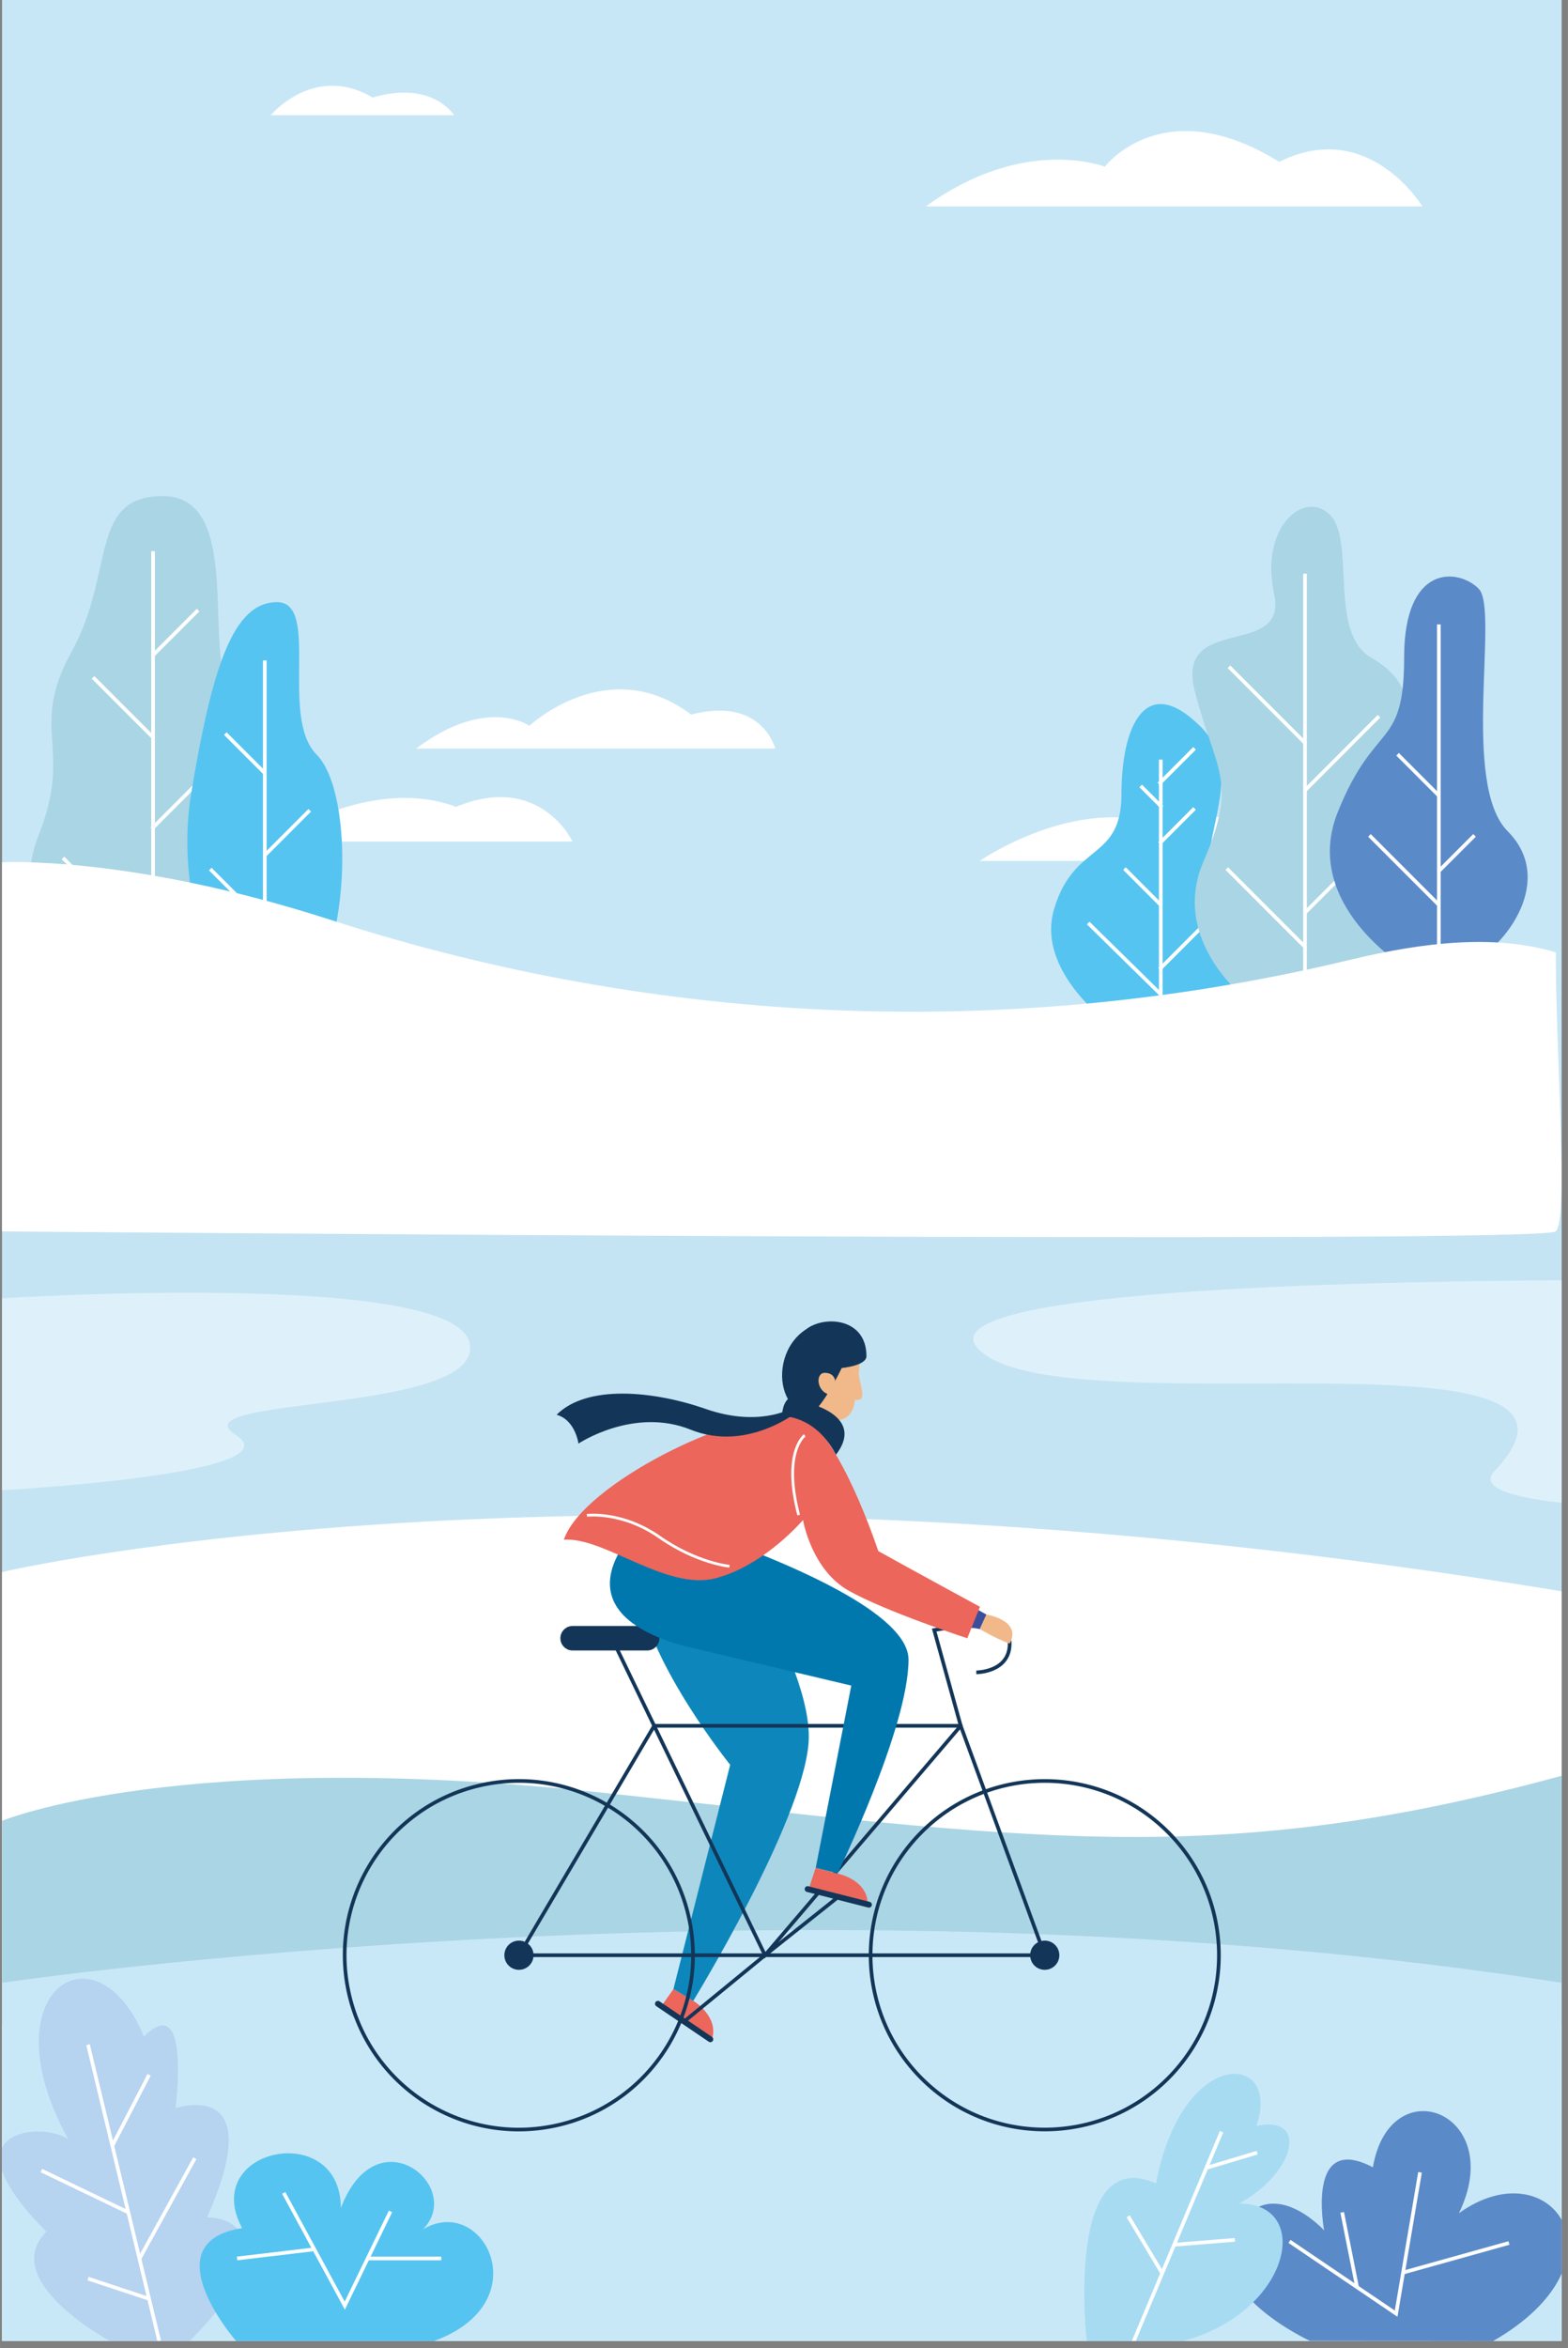 <?xml version="1.0" encoding="UTF-8"?><svg id="uuid-acb3a48c-a9ff-4a0a-b100-08812b7fa6a5" xmlns="http://www.w3.org/2000/svg" width="150.81mm" height="225.7mm" xmlns:xlink="http://www.w3.org/1999/xlink" viewBox="0 0 427.48 639.78"><rect x="0" y="0" width="427.48" height="639.78" fill="#808080" stroke="none"/><defs><style>.uuid-0490e819-dc35-4ce3-b146-34a6f7846965{fill:#fff;}.uuid-213a1b19-9eac-4101-9036-084ed7590b7b{stroke:#133658;}.uuid-213a1b19-9eac-4101-9036-084ed7590b7b,.uuid-2f529a92-d473-4fc4-88b9-1ddaf050fde2,.uuid-237760f0-b7db-4f7c-b02b-27ff33f1b8ac{stroke-miterlimit:10;}.uuid-213a1b19-9eac-4101-9036-084ed7590b7b,.uuid-2f529a92-d473-4fc4-88b9-1ddaf050fde2,.uuid-237760f0-b7db-4f7c-b02b-27ff33f1b8ac,.uuid-769dec91-3306-4bc6-862d-8c78f8cc12d4{fill:none;}.uuid-b2972923-dd4b-4146-87aa-d60b51efdc3b{fill:#b6d3f0;}.uuid-b608e4ca-b594-4add-8351-3d679192e72d{fill:#133658;}.uuid-83c0ac73-8e5f-476a-a6ce-151172fbd552{fill:#f1b98a;}.uuid-2f529a92-d473-4fc4-88b9-1ddaf050fde2,.uuid-237760f0-b7db-4f7c-b02b-27ff33f1b8ac{stroke:#fff;}.uuid-f45126a7-1b60-47e2-940d-15d7d6bcae27{clip-path:url(#uuid-91dc0bf6-3952-4a7a-baee-543523aa64de);}.uuid-237760f0-b7db-4f7c-b02b-27ff33f1b8ac{stroke-width:.75px;}.uuid-9fd07c57-6073-49c3-b9f0-d4eaf50d12d1{fill:#aad5e4;}.uuid-db007558-c46f-4418-b82b-a1fed08738be{fill:#0078ae;}.uuid-7b064cdb-c6d2-4dde-bd9e-76c4a4f2a805{fill:#56c4f0;}.uuid-02671351-dc75-4a54-92d0-afbbb7ce1c01{fill:#3c4d9c;}.uuid-e8d43c7b-7be7-4861-975a-f332aa5808fb{fill:#c5e4f3;}.uuid-74b99c85-b81e-4a7e-80e6-26d3787607f7{fill:#def1fa;}.uuid-056863a8-b2a9-49e5-99af-31f948bda8f0{fill:#c8e7f6;}.uuid-3afda937-5c08-4f64-86d3-75e90a3ce8d6{fill:#5b8ac8;}.uuid-786dfa89-8001-49c4-b34e-a67b79c6b747{fill:#ec665b;}.uuid-c70f7556-7595-42a4-86fd-ca885321d429{fill:#c9e8f7;}.uuid-d9fc1087-f396-495b-b1b0-ae38dd2669b4{fill:#a7dbf2;}.uuid-a1e70487-987a-457e-9d8e-400b7e803bf7{fill:#0d87bb;}</style><clipPath id="uuid-91dc0bf6-3952-4a7a-baee-543523aa64de"><rect class="uuid-769dec91-3306-4bc6-862d-8c78f8cc12d4" x=".55" width="425.2" height="637.8"/></clipPath></defs><g id="uuid-6f135fee-55ac-4f3d-a5d7-db302ff94165"><g><g class="uuid-f45126a7-1b60-47e2-940d-15d7d6bcae27"><g><rect class="uuid-056863a8-b2a9-49e5-99af-31f948bda8f0" x=".55" width="425.2" height="637.8"/><path class="uuid-0490e819-dc35-4ce3-b146-34a6f7846965" d="M113.46,203.94h97.89s-3.53-14.29-22.93-9.26c-22.67-17.04-44.09,3.06-44.09,3.06,0,0-11.64-8.25-30.87,6.2Z"/><path class="uuid-0490e819-dc35-4ce3-b146-34a6f7846965" d="M267.08,234.56h82.02s-8.82-18.92-31.75-9.46c-23.81-8.87-50.27,9.46-50.27,9.46Z"/><g><path class="uuid-9fd07c57-6073-49c3-b9f0-d4eaf50d12d1" d="M23.52,270.06S.93,251.6,10.53,227.52c9.6-24.08-2.82-28.6,9.03-50.05s4.52-42.31,24.84-42.31,12.42,35.62,16.94,50.26c4.52,14.64-6.78,32.92,4.52,54.27,11.29,21.35-6.78,30.38-6.78,30.38H23.52Z"/><line class="uuid-2f529a92-d473-4fc4-88b9-1ddaf050fde2" x1="41.72" y1="150.18" x2="41.72" y2="270.06"/><line class="uuid-2f529a92-d473-4fc4-88b9-1ddaf050fde2" x1="25.35" y1="184.54" x2="41.47" y2="200.65"/><line class="uuid-2f529a92-d473-4fc4-88b9-1ddaf050fde2" x1="54" y1="166.22" x2="41.47" y2="178.75"/><line class="uuid-2f529a92-d473-4fc4-88b9-1ddaf050fde2" x1="54" y1="213.18" x2="41.38" y2="225.8"/><line class="uuid-2f529a92-d473-4fc4-88b9-1ddaf050fde2" x1="17.17" y1="233.74" x2="41.47" y2="258.04"/></g><g><path class="uuid-7b064cdb-c6d2-4dde-bd9e-76c4a4f2a805" d="M305.74,281.48s-23.77-15.42-18.37-33.78c5.4-18.37,18.37-12.96,18.37-31.33s6.48-33.49,21.61-18.37-6.48,36.73,6.48,49.7-7.86,33.78-7.86,33.78h-20.23Z"/><line class="uuid-2f529a92-d473-4fc4-88b9-1ddaf050fde2" x1="316.46" y1="206.96" x2="316.46" y2="281.48"/><line class="uuid-2f529a92-d473-4fc4-88b9-1ddaf050fde2" x1="296.67" y1="251.47" x2="316.46" y2="270.9"/><line class="uuid-2f529a92-d473-4fc4-88b9-1ddaf050fde2" x1="328.74" y1="251.47" x2="316.14" y2="264.07"/><line class="uuid-2f529a92-d473-4fc4-88b9-1ddaf050fde2" x1="306.57" y1="236.64" x2="316.46" y2="246.54"/><line class="uuid-2f529a92-d473-4fc4-88b9-1ddaf050fde2" x1="325.67" y1="220.26" x2="316.14" y2="229.79"/><line class="uuid-2f529a92-d473-4fc4-88b9-1ddaf050fde2" x1="310.98" y1="214.12" x2="316.79" y2="219.93"/><line class="uuid-2f529a92-d473-4fc4-88b9-1ddaf050fde2" x1="325.67" y1="203.89" x2="315.95" y2="213.61"/></g><g><path class="uuid-9fd07c57-6073-49c3-b9f0-d4eaf50d12d1" d="M340.58,272.96s-22.02-16.37-12.42-38.39c9.6-22.02,3.06-24.75-2.42-46.25-5.48-21.5,25.57-8.51,21.62-26.58-3.95-18.07,8.19-28.51,15.24-21.46s-.56,32.18,11.29,38.96c11.86,6.78,12.92,16.51,5.05,39.02-7.87,22.52,22.62,20.26-2.79,54.7h-35.57Z"/><line class="uuid-2f529a92-d473-4fc4-88b9-1ddaf050fde2" x1="355.78" y1="156.31" x2="355.78" y2="272.43"/><line class="uuid-2f529a92-d473-4fc4-88b9-1ddaf050fde2" x1="335.05" y1="181.65" x2="356" y2="202.61"/><line class="uuid-2f529a92-d473-4fc4-88b9-1ddaf050fde2" x1="375.97" y1="195.13" x2="355.78" y2="215.33"/><line class="uuid-2f529a92-d473-4fc4-88b9-1ddaf050fde2" x1="334.46" y1="236.64" x2="355.78" y2="257.96"/><line class="uuid-2f529a92-d473-4fc4-88b9-1ddaf050fde2" x1="370.86" y1="233.57" x2="355.71" y2="248.72"/></g><g><path class="uuid-3afda937-5c08-4f64-86d3-75e90a3ce8d6" d="M411.04,226.46c-12.83-12.83-2.26-60.41-7.9-66.06s-20.33-6.78-20.33,18.68-7.9,16.89-18.07,42.11c-10.16,25.21,18.63,42.54,18.63,42.54h15.81c12.42-6.21,24.69-24.43,11.86-37.26Z"/><line class="uuid-2f529a92-d473-4fc4-88b9-1ddaf050fde2" x1="392.28" y1="170.12" x2="392.28" y2="263.73"/><line class="uuid-2f529a92-d473-4fc4-88b9-1ddaf050fde2" x1="373.35" y1="227.6" x2="392.2" y2="246.45"/><line class="uuid-2f529a92-d473-4fc4-88b9-1ddaf050fde2" x1="381.02" y1="205.5" x2="392.2" y2="216.68"/><line class="uuid-2f529a92-d473-4fc4-88b9-1ddaf050fde2" x1="402" y1="227.6" x2="392.2" y2="237.4"/></g><path class="uuid-0490e819-dc35-4ce3-b146-34a6f7846965" d="M74.06,229.28h82.02s-8.82-18.92-31.75-9.46c-23.81-8.87-50.27,9.46-50.27,9.46Z"/><path class="uuid-0490e819-dc35-4ce3-b146-34a6f7846965" d="M73.81,31.4h49.97s-5.87-9.64-22.19-4.82c-15.98-9.42-27.78,4.82-27.78,4.82Z"/><path class="uuid-0490e819-dc35-4ce3-b146-34a6f7846965" d="M252.44,56.23h135.34s-14.63-24.26-39.02-12.13c-31.7-19.62-47.55,1.32-47.55,1.32,0,0-21.95-8.67-48.77,10.81Z"/><g><path class="uuid-7b064cdb-c6d2-4dde-bd9e-76c4a4f2a805" d="M86.32,205.6c-10.24-10.24,1.14-41.55-10.81-41.55s-17.64,17.64-23.34,51.79c-5.69,34.15,12.52,62.61,12.52,62.61h14.8c17.07-17.07,17.07-62.61,6.83-72.85Z"/><line class="uuid-2f529a92-d473-4fc4-88b9-1ddaf050fde2" x1="72.19" y1="179.92" x2="72.19" y2="278.45"/><line class="uuid-2f529a92-d473-4fc4-88b9-1ddaf050fde2" x1="57.32" y1="236.78" x2="72.19" y2="251.65"/><line class="uuid-2f529a92-d473-4fc4-88b9-1ddaf050fde2" x1="84.44" y1="220.75" x2="72.19" y2="233"/><line class="uuid-2f529a92-d473-4fc4-88b9-1ddaf050fde2" x1="61.42" y1="199.86" x2="72.16" y2="210.6"/></g><rect class="uuid-e8d43c7b-7be7-4861-975a-f332aa5808fb" x=".88" y="305.89" width="424.53" height="220.47"/><path class="uuid-0490e819-dc35-4ce3-b146-34a6f7846965" d="M.55,234.93s34.75-2.02,89.72,15.73c89.76,28.99,185.98,32.95,277.67,10.86,20.85-5.02,39.97-6.94,56.22-2.05,0,29.3,3.56,72.45,0,76.01S.55,335.49,.55,335.49v-100.56Z"/><path class="uuid-0490e819-dc35-4ce3-b146-34a6f7846965" d="M.55,428.3s161.68-38.19,425.2,5.24v204.26H.55v-209.5Z"/><path class="uuid-74b99c85-b81e-4a7e-80e6-26d3787607f7" d="M.55,353.72s122.39-7.8,127.39,11.94-80.55,14.59-63.69,25.28c16.86,10.69-63.69,15.05-63.69,15.05v-52.27Z"/><path class="uuid-74b99c85-b81e-4a7e-80e6-26d3787607f7" d="M269.09,369.42c28.51,18.79,176.82-9.16,138.34,31.4-4.12,4.34,4.35,7.11,18.32,8.6v-60.62c-67.37,.41-182.58,3.55-156.66,20.63Z"/><path class="uuid-9fd07c57-6073-49c3-b9f0-d4eaf50d12d1" d="M.55,496.08s48.03-20.02,162.93-7.75c116.62,12.46,167.35,21.31,262.27-4.52v67.82H.55v-55.55Z"/><path class="uuid-c70f7556-7595-42a4-86fd-ca885321d429" d="M.55,540.2s217.88-32.33,425.2,0v97.6H.55v-97.6Z"/><g><path class="uuid-3afda937-5c08-4f64-86d3-75e90a3ce8d6" d="M397.75,602.98c13.29-27.37-18.77-39.88-23.46-12.51-18.38-9.7-13.29,17.2-13.29,17.2,0,0-14.86-16.42-24.24,0-9.38,16.42,20.33,30.07,20.33,30.07l49.99,.06c38.09-21.9,15.7-52.81-9.33-34.82Z"/><line class="uuid-2f529a92-d473-4fc4-88b9-1ddaf050fde2" x1="365.92" y1="602.75" x2="369.98" y2="623.13"/><polyline class="uuid-2f529a92-d473-4fc4-88b9-1ddaf050fde2" points="351.56 610.66 380.63 630.35 387.14 591.84"/><line class="uuid-2f529a92-d473-4fc4-88b9-1ddaf050fde2" x1="411.39" y1="611.09" x2="382.53" y2="619.15"/></g><g><path class="uuid-b2972923-dd4b-4146-87aa-d60b51efdc3b" d="M56.44,604.11c17.2-38.67-8.6-29.72-8.6-29.72,0,0,4.3-32.45-8.6-19.55-13.12-31.64-42.99-12.25-20.57,28.11-5.68-4.79-35.12-4.04-6.01,25.07-13.29,13.29,17.2,29.72,17.2,29.72h21.9c24.63-24.63,14.08-33.63,4.69-33.63Z"/><line class="uuid-2f529a92-d473-4fc4-88b9-1ddaf050fde2" x1="24" y1="557.07" x2="43.4" y2="637.8"/><line class="uuid-2f529a92-d473-4fc4-88b9-1ddaf050fde2" x1="11.27" y1="591.35" x2="34.98" y2="602.75"/><line class="uuid-2f529a92-d473-4fc4-88b9-1ddaf050fde2" x1="24" y1="620.8" x2="40.64" y2="626.3"/><line class="uuid-2f529a92-d473-4fc4-88b9-1ddaf050fde2" x1="40.64" y1="565.27" x2="30.62" y2="584.6"/><line class="uuid-2f529a92-d473-4fc4-88b9-1ddaf050fde2" x1="53.1" y1="588" x2="38.01" y2="615.37"/></g><g><path class="uuid-d9fc1087-f396-495b-b1b0-ae38dd2669b4" d="M337.85,600.33c15.64-8.6,18.77-24.24,4.69-21.11,7.04-20.33-20.33-21.9-27.37,15.64-25.02-10.95-18.9,42.94-18.9,42.94l26.45-.06c29.06-7.82,35.45-37.4,15.12-37.4Z"/><line class="uuid-2f529a92-d473-4fc4-88b9-1ddaf050fde2" x1="333.03" y1="580.78" x2="308.35" y2="639.59"/><line class="uuid-2f529a92-d473-4fc4-88b9-1ddaf050fde2" x1="307.57" y1="603.82" x2="316.86" y2="619.32"/><line class="uuid-2f529a92-d473-4fc4-88b9-1ddaf050fde2" x1="336.67" y1="610.24" x2="320.11" y2="611.57"/><line class="uuid-2f529a92-d473-4fc4-88b9-1ddaf050fde2" x1="342.74" y1="586.48" x2="328.9" y2="590.63"/></g><g><path class="uuid-7b064cdb-c6d2-4dde-bd9e-76c4a4f2a805" d="M115.27,607.41c11.55-11.55-12.51-31.64-22.35-5.84,0-24.24-38.65-16.42-26.92,5.47-25.02,3.91-1.65,30.75-1.65,30.75h53.99c28.87-10.52,13.35-40.34-3.07-30.39Z"/><polyline class="uuid-2f529a92-d473-4fc4-88b9-1ddaf050fde2" points="77.35 597.45 93.99 628.16 106.46 602.49"/><line class="uuid-2f529a92-d473-4fc4-88b9-1ddaf050fde2" x1="64.62" y1="615.31" x2="85.67" y2="612.81"/><line class="uuid-2f529a92-d473-4fc4-88b9-1ddaf050fde2" x1="120.3" y1="615.31" x2="100.23" y2="615.31"/></g></g></g><g><path class="uuid-83c0ac73-8e5f-476a-a6ce-151172fbd552" d="M233.57,367.06s1.27,1.82,.52,7.29c.75,4.45,2.23,7.47-.97,7.03-.65,4.71-2.87,6.84-11.05,5.03-6.5-1.44-7.37-11.75-3.25-18.93,4.12-7.18,12.52-6.02,14.74-.42Z"/><polygon class="uuid-83c0ac73-8e5f-476a-a6ce-151172fbd552" points="219.13 382.69 213.88 391.12 220.37 396.34 229.01 384.23 219.13 382.69"/><path class="uuid-786dfa89-8001-49c4-b34e-a67b79c6b747" d="M183.61,541.87l5.4,3.25s7.41,4.43,4.94,10.95l-13.53-9.66,3.2-4.53Z"/><path class="uuid-a1e70487-987a-457e-9d8e-400b7e803bf7" d="M191.94,409.66s-20.81,5.77-17.72,24.46c3.31,20.02,24.85,46.69,24.85,46.69l-15.47,61.07,5.4,3.25s29.69-48.45,31.43-70.18c1.74-21.73-28.49-65.28-28.49-65.28Z"/><circle class="uuid-213a1b19-9eac-4101-9036-084ed7590b7b" cx="141.47" cy="532.69" r="47.48" transform="translate(-118.6 46.75) rotate(-13.28)"/><circle class="uuid-213a1b19-9eac-4101-9036-084ed7590b7b" cx="284.83" cy="532.69" r="47.48" transform="translate(-293.24 357.43) rotate(-45)"/><polygon class="uuid-213a1b19-9eac-4101-9036-084ed7590b7b" points="209.73 532.69 141.47 532.69 178.35 470.19 261.92 470.19 284.83 532.69 209.73 532.69"/><path class="uuid-213a1b19-9eac-4101-9036-084ed7590b7b" d="M165.74,444.1l42.82,88.59,53.36-62.5-7.23-26.09s20.58-4.17,20.58,3.68-9.1,7.85-9.1,7.85"/><path class="uuid-b608e4ca-b594-4add-8351-3d679192e72d" d="M176.44,449.67h-20.33c-1.84,0-3.34-1.5-3.34-3.34h0c0-1.84,1.5-3.34,3.34-3.34h20.33c1.84,0,3.34,1.5,3.34,3.34h0c0,1.84-1.5,3.34-3.34,3.34Z"/><path class="uuid-83c0ac73-8e5f-476a-a6ce-151172fbd552" d="M268.89,439.85s9.86,1.59,6.37,7.93c-4.55-1.56-10.28-5.24-10.28-5.24l3.9-2.68Z"/><path class="uuid-02671351-dc75-4a54-92d0-afbbb7ce1c01" d="M177.27,412.85s26.7-39.14,45.51-20.33c14.21,14.21-28,39.84-28,39.84l-17.51-19.51Z"/><path class="uuid-786dfa89-8001-49c4-b34e-a67b79c6b747" d="M222.38,508.89l5.7,1.5s8.49,1.52,8.49,8.49l-16.08-4.25,1.88-5.75Z"/><path class="uuid-db007558-c46f-4418-b82b-a1fed08738be" d="M177.27,412.85s-29.72,24.36,8.58,35.43l46.23,10.95-9.69,49.65,5.98,1.5s19.32-39.72,19.32-58.22-70.41-39.31-70.41-39.31Z"/><path class="uuid-b608e4ca-b594-4add-8351-3d679192e72d" d="M137.5,532.69c0,2.2,1.78,3.98,3.98,3.98s3.98-1.78,3.98-3.98-1.78-3.98-3.98-3.98-3.98,1.78-3.98,3.98Z"/><path class="uuid-b608e4ca-b594-4add-8351-3d679192e72d" d="M280.85,532.69c0,2.2,1.78,3.98,3.98,3.98s3.98-1.78,3.98-3.98-1.78-3.98-3.98-3.98-3.98,1.78-3.98,3.98Z"/><path class="uuid-02671351-dc75-4a54-92d0-afbbb7ce1c01" d="M227.46,427.33s-19.2-31.04-11.79-35.84c7.42-4.8,23.19,31.68,23.19,31.68l30.04,16.69-1.8,3.96s-31.58-5.07-39.64-16.48Z"/><path class="uuid-b608e4ca-b594-4add-8351-3d679192e72d" d="M236.71,519.7l-16.73-4.25c-.42-.11-.68-.54-.58-.97h0c.11-.42,.54-.68,.97-.58l16.73,4.25c.42,.11,.68,.54,.58,.97h0c-.11,.42-.54,.68-.97,.58Z"/><path class="uuid-b608e4ca-b594-4add-8351-3d679192e72d" d="M193.21,556.25l-14.29-9.68c-.36-.25-.46-.74-.21-1.1h0c.25-.36,.74-.46,1.1-.21l14.29,9.68c.36,.25,.46,.74,.21,1.1h0c-.25,.36-.74,.46-1.1,.21Z"/><polyline class="uuid-213a1b19-9eac-4101-9036-084ed7590b7b" points="186.51 550.75 208.56 532.69 228.54 516.8"/><path class="uuid-786dfa89-8001-49c4-b34e-a67b79c6b747" d="M211.35,387.17s2.19-3.03,7.45-1.12c5.25,1.91,13.38,15.41,20.66,36.55,12.3,6.81,27.71,15.17,27.71,15.17l-3.46,8.57s-22.21-7.26-32.37-12.99c-10.15-5.73-12.42-19.23-12.42-19.23,0,0-10.51,12.42-23.89,15.88-13.38,3.46-30.34-11.35-41.32-10.51,5.37-15.65,48.17-35.62,57.64-32.32Z"/><path class="uuid-b608e4ca-b594-4add-8351-3d679192e72d" d="M219.81,385.42s-4-.87-5.85-6.15-.35-13.13,5.85-17.15c5.04-3.83,16.41-3.02,16.41,7.35,0,2.64-6.74,3.24-6.74,3.24,0,0-6.45,13.52-9.67,12.7Z"/><path class="uuid-83c0ac73-8e5f-476a-a6ce-151172fbd552" d="M227.69,376.12s-.23-2.1-2.84-2.1-2.27,5.22,1.42,5.96"/><path class="uuid-b608e4ca-b594-4add-8351-3d679192e72d" d="M213.23,385.84s-.13-2.98,1.58-4.69c7.06,.73,20.95,4.98,13.1,15.18-5.7-10.92-14.68-10.49-14.68-10.49Z"/><path class="uuid-b608e4ca-b594-4add-8351-3d679192e72d" d="M215.42,383.87s-8.77,4.96-22.99,0c-14.23-4.96-32.39-6.73-40.69,1.58,5.13,1.4,5.96,7.85,5.96,7.85,0,0,15.05-10.06,30.6-3.79,15.55,6.27,29.45-5.14,29.45-5.14"/><path class="uuid-237760f0-b7db-4f7c-b02b-27ff33f1b8ac" d="M160.01,412.85s9.61-1.19,19.78,5.93c10.17,7.11,19.1,7.94,19.1,7.94"/><path class="uuid-237760f0-b7db-4f7c-b02b-27ff33f1b8ac" d="M219.39,391.05s-6.14,4.5-1.65,21.72"/></g></g></g></svg>